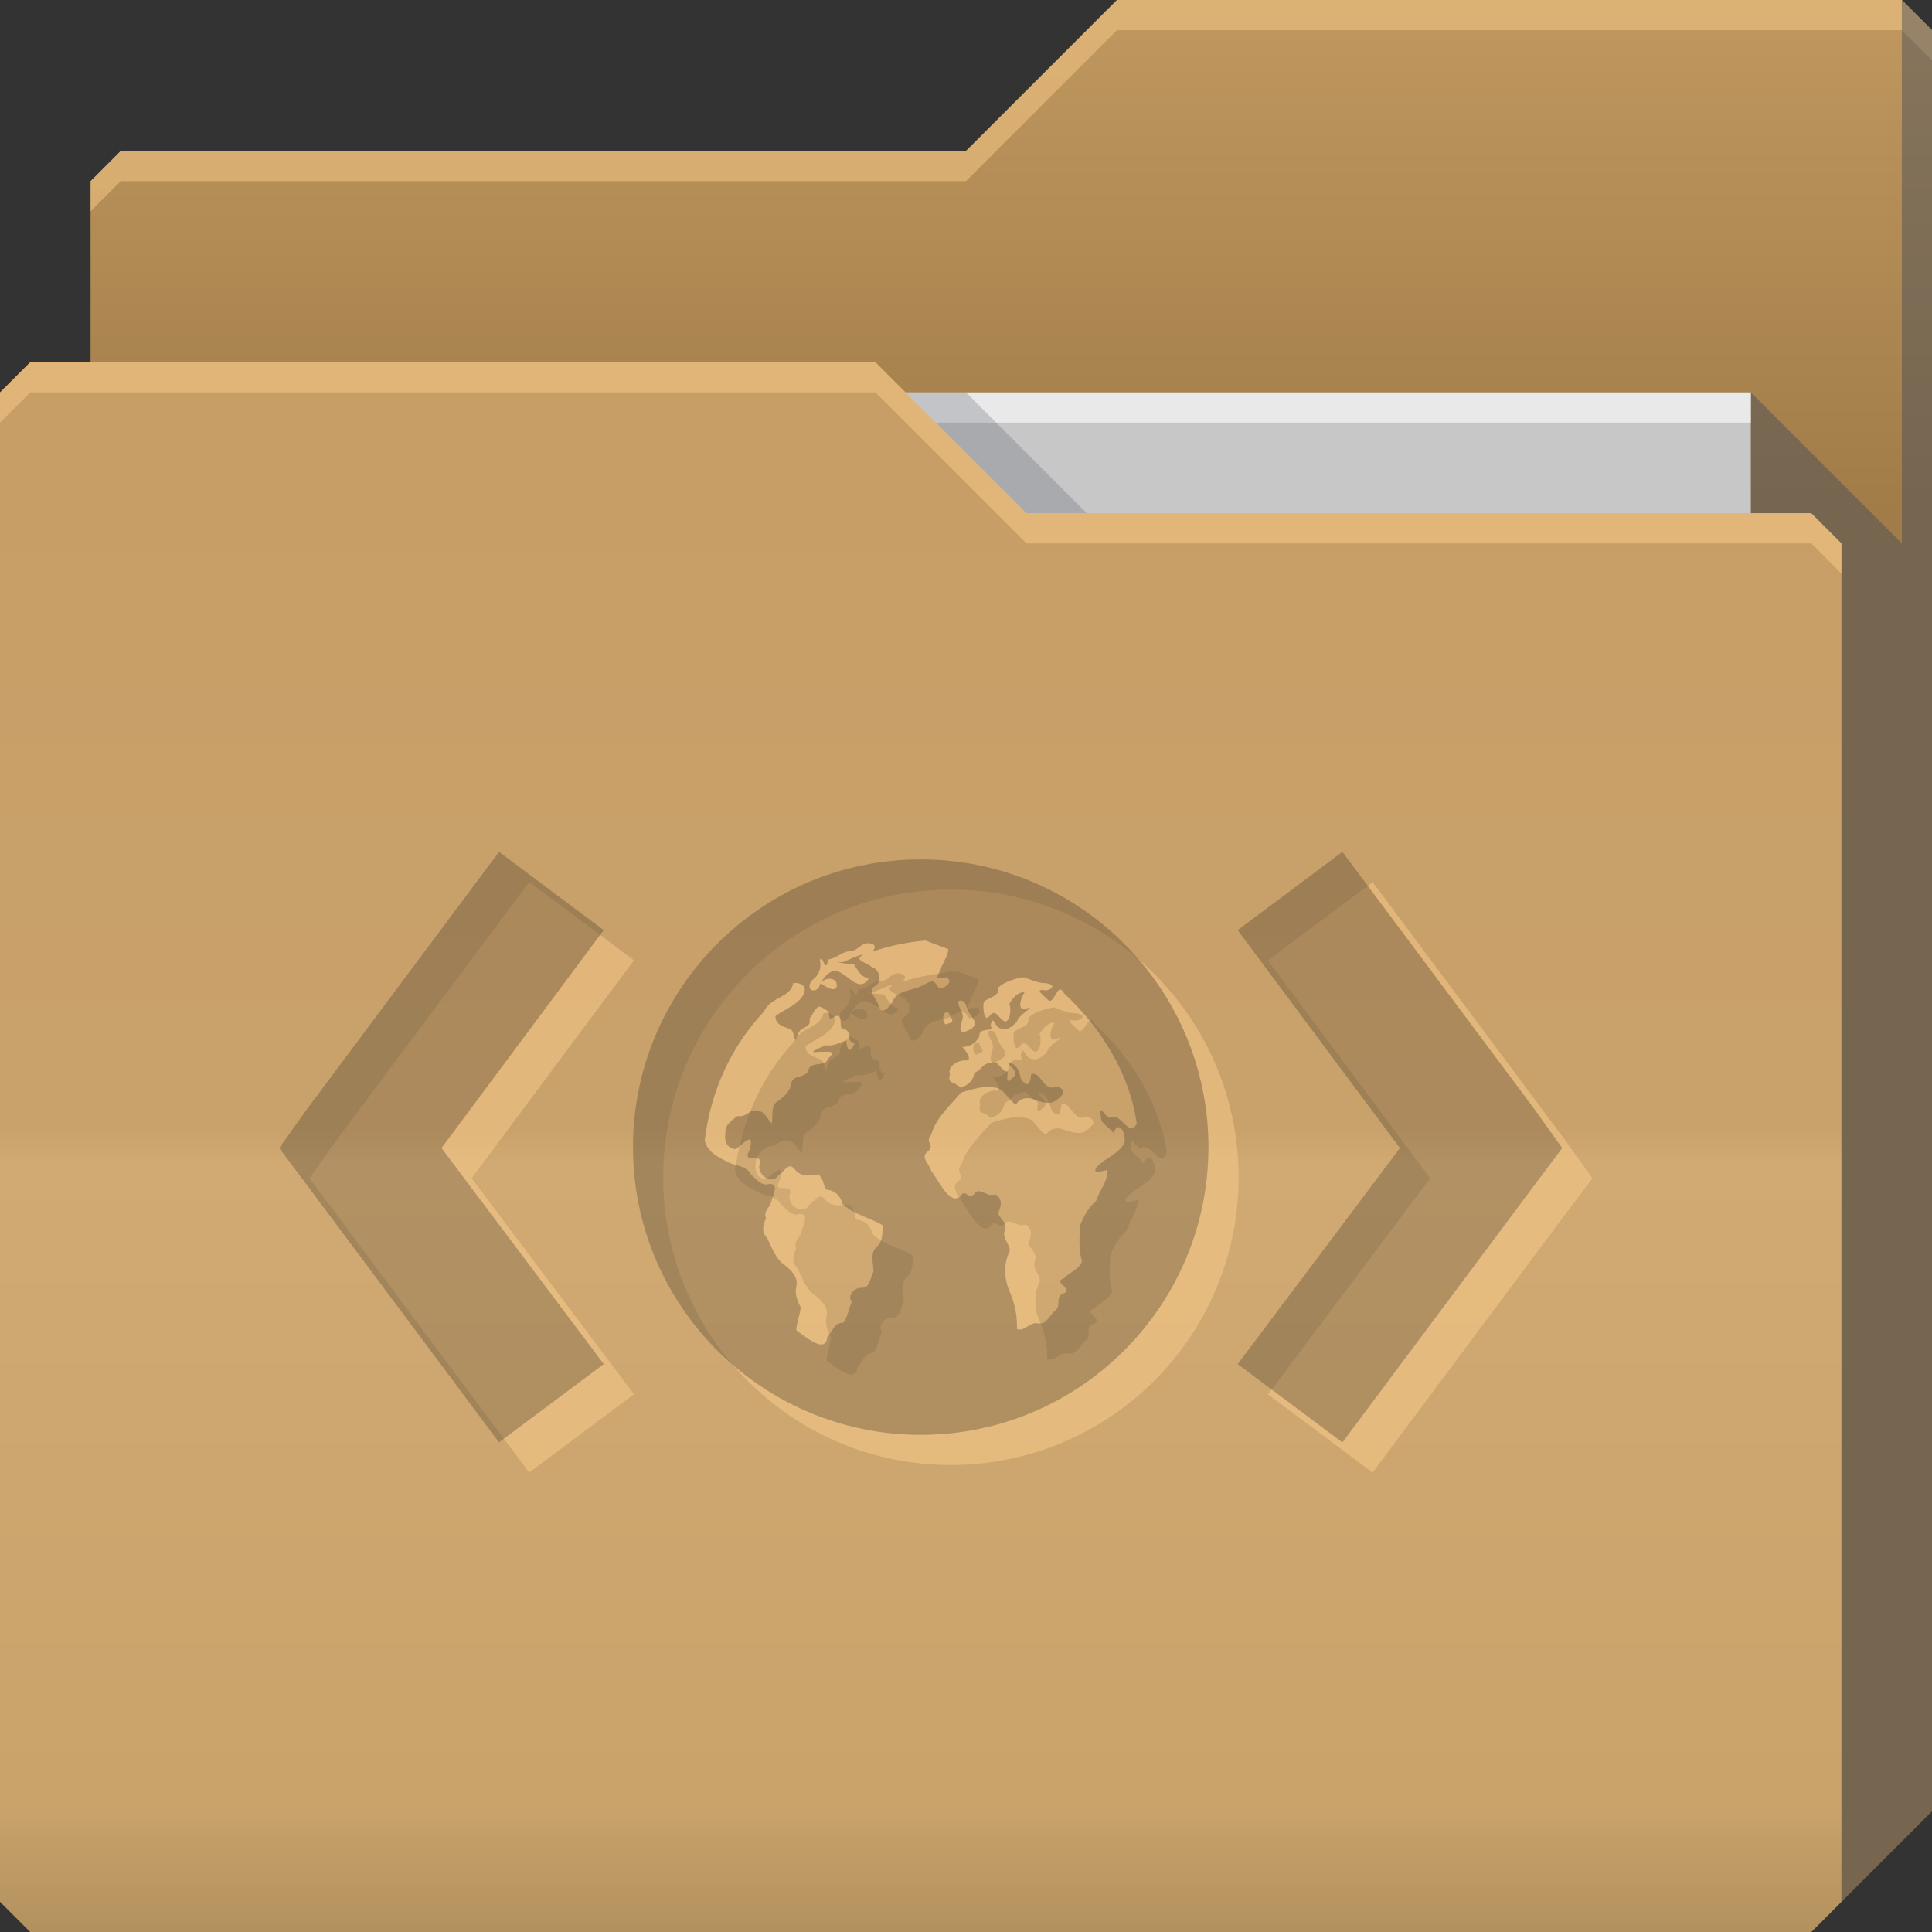 <?xml version="1.0" encoding="UTF-8" standalone="no"?>
<!-- Created with Inkscape (http://www.inkscape.org/) -->

<svg
   xmlns:dc="http://purl.org/dc/elements/1.1/"
   xmlns:cc="http://creativecommons.org/ns#"
   xmlns:rdf="http://www.w3.org/1999/02/22-rdf-syntax-ns#"
   xmlns:svg="http://www.w3.org/2000/svg"
   xmlns="http://www.w3.org/2000/svg"
   xmlns:xlink="http://www.w3.org/1999/xlink"
   xmlns:sodipodi="http://sodipodi.sourceforge.net/DTD/sodipodi-0.dtd"
   xmlns:inkscape="http://www.inkscape.org/namespaces/inkscape"
   id="svg13094"
   height="64"
   width="64"
   version="1.1"
   inkscape:version="0.48.3.1 r9886"
   sodipodi:docname="folder-html.svg"
   inkscape:export-filename="folder.png"
   inkscape:export-xdpi="90"
   inkscape:export-ydpi="90">
  <rect width="100%" height="100%" fill="#333333" stroke="none"/>
  <sodipodi:namedview
     pagecolor="#ffffff"
     bordercolor="#666666"
     borderopacity="1"
     objecttolerance="10"
     gridtolerance="10"
     guidetolerance="10"
     inkscape:pageopacity="0"
     inkscape:pageshadow="2"
     inkscape:window-width="1920"
     inkscape:window-height="1023"
     id="namedview46"
     showgrid="true"
     inkscape:snap-bbox="true"
     inkscape:bbox-paths="true"
     inkscape:bbox-nodes="true"
     inkscape:snap-bbox-edge-midpoints="true"
     inkscape:snap-bbox-midpoints="true"
     inkscape:snap-nodes="true"
     inkscape:object-paths="true"
     inkscape:snap-intersection-paths="true"
     inkscape:object-nodes="true"
     inkscape:snap-smooth-nodes="true"
     inkscape:snap-midpoints="true"
     inkscape:snap-object-midpoints="true"
     inkscape:snap-center="true"
     fit-margin-top="0"
     fit-margin-left="0"
     fit-margin-right="0"
     fit-margin-bottom="0"
     inkscape:zoom="10.429825"
     inkscape:cx="44.003012"
     inkscape:cy="24.199031"
     inkscape:window-x="-10"
     inkscape:window-y="35"
     inkscape:window-maximized="1"
     inkscape:current-layer="g3045"
     showguides="true"
     inkscape:guide-bbox="true"
     inkscape:snap-page="true"
     inkscape:snap-global="true">
    <inkscape:grid
       type="xygrid"
       id="grid3023"
       empspacing="5"
       visible="true"
       enabled="true"
       snapvisiblegridlinesonly="true"
       originx="-80px"
       originy="-75px" />
  </sodipodi:namedview>
  <defs
     id="defs11">
    <linearGradient
       id="linearGradient3841-4">
      <stop
         style="stop-color:#a17c48;stop-opacity:1;"
         offset="0"
         id="stop3843-9" />
      <stop
         style="stop-color:#be965e;stop-opacity:1;"
         offset="1"
         id="stop3845-3" />
    </linearGradient>
    <linearGradient
       inkscape:collect="always"
       xlink:href="#linearGradient3969"
       id="linearGradient3918-4"
       gradientUnits="userSpaceOnUse"
       x1="29.875"
       y1="64.082"
       x2="29.875"
       y2="12.082" />
    <linearGradient
       id="linearGradient3969">
      <stop
         style="stop-color:#b3915e;stop-opacity:1;"
         offset="0"
         id="stop3971" />
      <stop
         id="stop3977"
         offset="0.082"
         style="stop-color:#caa36b;stop-opacity:1;" />
      <stop
         style="stop-color:#d0a973;stop-opacity:1;"
         offset="0.49"
         id="stop3979" />
      <stop
         id="stop3981"
         offset="0.511"
         style="stop-color:#c9a16b;stop-opacity:1;" />
      <stop
         style="stop-color:#c79e65;stop-opacity:1;"
         offset="1"
         id="stop3973" />
    </linearGradient>
    <linearGradient
       y2="32.976"
       x2="77.278"
       y1="48.976"
       x1="77.278"
       gradientTransform="translate(-33.625,-31.894)"
       gradientUnits="userSpaceOnUse"
       id="linearGradient3100"
       xlink:href="#linearGradient3841-4"
       inkscape:collect="always" />
  </defs>
  <g
     id="g3043"
     inkscape:export-filename="folder.png"
     inkscape:export-xdpi="90"
     inkscape:export-ydpi="90"
     transform="translate(-0.625,0.082)" />
  <g
     id="g3045"
     inkscape:export-filename="folder.png"
     inkscape:export-xdpi="90"
     inkscape:export-ydpi="90"
     transform="translate(0.625,-0.082)">
    <path
       style="fill:url(#linearGradient3100);fill-opacity:1;fill-rule:nonzero;stroke:none"
       d="m 2.375,6.082 -10e-8,58 57,-10e-7 4,-4 0,-59 -1,-1 -26,0 -5,5 -28,1e-7 z"
       id="path3833"
       inkscape:connector-curvature="0"
       sodipodi:nodetypes="cccccccccc" />
    <path
       style="color:#000000;fill:#ffd08f;fill-opacity:0.466;fill-rule:nonzero;stroke:none;stroke-width:1;marker:none;visibility:visible;display:inline;overflow:visible;enable-background:accumulate"
       d="m 36.375,0.082 -5,5 -28,0 -1,1 0,1 1,-1 28,0 5,-5 26,0 1,1 0,-1 -1,-1 -26,0 z"
       id="path3800"
       inkscape:connector-curvature="0" />
    <path
       sodipodi:nodetypes="ccccc"
       d="m 6.375,13.082 51,0 0,31 -51,0 z"
       id="path3920"
       inkscape:connector-curvature="0"
       style="fill:#c7c7c7;fill-opacity:1;fill-rule:nonzero" />
    <path
       sodipodi:nodetypes="cccccccc"
       id="path3802"
       d="m 57.375,13.082 0,51 2,0 4,-4 0,-59 -1,-1 0,18 z"
       inkscape:connector-curvature="0"
       style="fill:#3e4959;fill-opacity:0.432" />
    <path
       inkscape:connector-curvature="0"
       id="path4253"
       d="m 6.375,13.082 51,0 0,1 -51,0 z"
       style="fill:#ffffff;fill-opacity:0.602;fill-rule:nonzero"
       sodipodi:nodetypes="ccccc" />
    <path
       style="color:#000000;fill:#3e4959;fill-opacity:0.23;fill-rule:nonzero;stroke-width:1;stroke-linecap:butt;stroke-linejoin:miter;stroke-miterlimit:4;stroke-opacity:1;stroke-dasharray:none;stroke-dashoffset:0;marker:none;visibility:visible;display:inline;overflow:visible;enable-background:accumulate"
       d="m 29.375,13.082 4,4 2,0 -4,-4 z"
       id="path3982"
       inkscape:connector-curvature="0"
       sodipodi:nodetypes="ccccc" />
    <path
       id="path3916"
       d="m -0.625,13.082 0,50 1,1 59,0 1,-1 0,-45 -1,-1 -26,1e-6 -5,-5 -28,-10e-7 z"
       inkscape:connector-curvature="0"
       style="fill:url(#linearGradient3918-4);fill-opacity:1;fill-rule:nonzero"
       sodipodi:nodetypes="ccccccccccc"
       inkscape:export-xdpi="90"
       inkscape:export-ydpi="90" />
    <path
       style="fill:#ffd08f;fill-opacity:0.466;fill-rule:nonzero"
       d="m 0.375,12.082 -1,1 0,1 1,-1 28,0 5,5 26,0 1,1 0,-1 -1,-1 -26,0 -5,-5 -28,0 z"
       id="path3046"
       inkscape:connector-curvature="0" />
    <path
       style="color:#000000;fill:#ffd08f;fill-opacity:0.466;fill-rule:nonzero;stroke:none;stroke-width:1;marker:none;visibility:visible;display:inline;overflow:visible;enable-background:accumulate"
       d="M 45.469 29.219 L 45.312 29.344 L 50.812 36.719 L 51.75 38.031 L 50.812 39.281 L 44.469 47.781 L 42.125 46.031 L 42 46.188 L 45.469 48.781 L 51.812 40.281 L 52.75 39.031 L 51.812 37.719 L 45.469 29.219 z M 19.875 30.969 L 14.625 38.031 L 20 45.188 L 16.688 47.656 L 17.531 48.781 L 21 46.188 L 15.625 39.031 L 21 31.812 L 19.875 30.969 z M 30.656 31.156 C 30.089 31.201 29.51 31.322 28.969 31.5 C 28.915 31.522 28.93 31.491 28.906 31.5 C 28.984 31.429 29.047 31.283 28.812 31.25 C 28.53 31.202 28.439 31.491 28.188 31.5 C 27.9 31.512 27.708 31.75 27.438 31.781 C 27.341 32.317 27.246 31.552 27.156 31.812 C 27.227 32.08 27.114 32.313 26.906 32.469 C 26.683 32.721 26.91 32.941 27.125 32.719 C 27.141 32.667 27.159 32.614 27.188 32.562 C 27.332 32.308 27.571 32.046 27.844 32.219 C 28.172 32.396 28.508 32.868 28.781 32.406 C 28.501 32.372 28.416 32.113 28.281 31.938 C 28.133 31.95 27.508 31.846 27.906 31.875 C 28.103 31.811 28.455 31.616 28.594 31.625 C 28.245 31.807 28.733 31.886 28.875 32.031 C 29.066 32.088 29.182 32.318 29.125 32.5 C 29.147 32.496 29.164 32.501 29.188 32.5 C 29.439 32.491 29.53 32.202 29.812 32.25 C 30.047 32.283 29.984 32.429 29.906 32.5 C 29.93 32.491 29.915 32.522 29.969 32.5 C 30.329 32.381 30.715 32.312 31.094 32.25 C 31.111 32.213 31.125 32.183 31.156 32.125 C 31.208 31.912 31.443 31.612 31.406 31.438 C 31.16 31.341 30.902 31.253 30.656 31.156 z M 27.188 32.562 C 27.32 32.698 27.763 32.932 27.719 32.594 C 27.665 32.364 27.334 32.373 27.188 32.562 z M 37.719 31.781 C 39.157 33.45 40.031 35.626 40.031 38 C 40.031 43.261 35.761 47.531 30.5 47.531 C 28.126 47.531 25.95 46.657 24.281 45.219 C 26.03 47.249 28.613 48.531 31.5 48.531 C 36.761 48.531 41.031 44.261 41.031 39 C 41.031 36.113 39.749 33.53 37.719 31.781 z M 33.875 32.375 C 33.581 32.436 33.295 32.516 33.062 32.719 C 33.134 33.01 32.761 33.028 32.594 33.188 C 32.549 33.282 32.579 33.91 32.781 33.656 C 32.997 33.369 33.084 33.8 33.312 33.844 C 33.478 33.79 33.5 33.421 33.438 33.25 C 33.544 33.075 33.713 32.855 33.938 32.875 C 33.799 33.087 33.651 33.597 34.094 33.375 C 34.222 33.375 33.716 33.651 33.688 33.844 C 33.508 34.038 33.321 34.179 33.062 34.031 C 32.939 33.926 32.89 33.626 32.812 33.969 C 32.973 34.241 32.424 33.976 32.438 34.344 C 32.319 34.572 32.123 34.671 31.875 34.688 C 31.964 34.759 32.287 35.185 31.938 35.125 C 31.713 35.15 31.378 35.312 31.469 35.594 C 31.367 35.944 31.653 35.812 31.812 36.031 C 32.073 35.958 32.239 35.804 32.281 35.531 C 32.525 35.46 32.545 35.21 32.812 35.219 C 32.854 35.196 32.874 35.188 32.906 35.188 C 32.776 35.181 32.815 34.995 32.875 34.781 C 32.965 34.521 32.704 34.401 32.75 34.156 C 33.013 34.079 32.993 34.366 33.094 34.531 C 33.243 34.78 33.464 34.935 33.094 35.125 C 33.031 35.154 33.008 35.181 32.969 35.188 C 33.099 35.236 33.176 35.459 33.344 35.5 C 33.383 35.458 33.408 35.401 33.438 35.344 C 33.437 35.322 33.435 35.299 33.438 35.281 C 33.394 35.235 33.381 35.203 33.438 35.188 C 33.453 35.192 33.455 35.213 33.469 35.219 C 33.563 35.019 33.953 35.207 33.812 34.969 C 33.89 34.626 33.939 34.926 34.062 35.031 C 34.321 35.179 34.508 35.038 34.688 34.844 C 34.716 34.651 35.222 34.375 35.094 34.375 C 34.651 34.597 34.799 34.087 34.938 33.875 C 34.713 33.855 34.544 34.075 34.438 34.25 C 34.5 34.421 34.478 34.79 34.312 34.844 C 34.084 34.8 33.997 34.369 33.781 34.656 C 33.579 34.91 33.549 34.282 33.594 34.188 C 33.761 34.028 34.134 34.01 34.062 33.719 C 34.295 33.516 34.581 33.436 34.875 33.375 L 34.938 33.375 C 35.124 33.448 35.33 33.539 35.531 33.562 C 35.813 33.554 36.04 33.7 35.656 33.812 C 35.207 33.728 35.578 33.976 35.75 34.156 C 35.896 34.174 35.991 33.885 36.094 33.812 C 35.829 33.485 35.555 33.188 35.25 32.906 C 35.038 32.5 34.965 33.182 34.75 33.156 C 34.578 32.976 34.207 32.728 34.656 32.812 C 35.04 32.7 34.813 32.554 34.531 32.562 C 34.33 32.539 34.124 32.448 33.938 32.375 L 33.875 32.375 z M 26.281 32.562 C 26.18 33.065 25.537 33.004 25.312 33.5 C 24.207 34.671 23.531 36.186 23.344 37.781 C 23.443 38.155 23.747 38.303 24.062 38.469 C 24.16 38.525 24.262 38.563 24.375 38.594 C 24.405 38.384 24.453 38.175 24.5 37.969 C 24.457 38.005 24.411 38.038 24.375 38.062 C 24.108 38.062 23.984 37.806 24.031 37.562 C 23.997 37.27 24.221 37.115 24.438 36.969 C 24.633 36.999 24.731 36.909 24.844 36.844 C 25.184 35.98 25.668 35.182 26.312 34.5 C 26.323 34.476 26.331 34.459 26.344 34.438 C 26.295 34.487 26.327 34.183 26.188 34.094 C 25.959 34.002 25.688 33.958 25.688 33.656 C 25.994 33.431 26.427 33.291 26.625 32.938 C 26.74 32.663 26.543 32.542 26.281 32.562 z M 29.594 32.625 C 29.455 32.616 29.103 32.811 28.906 32.875 C 28.909 32.885 28.902 32.896 28.906 32.906 C 29.03 32.926 29.213 32.943 29.281 32.938 C 29.357 33.036 29.412 33.153 29.5 33.25 C 29.516 33.226 29.551 33.212 29.562 33.188 C 29.603 33.074 29.669 33.026 29.75 32.969 C 29.563 32.867 29.311 32.772 29.594 32.625 z M 27.156 33.344 C 27.012 33.354 26.916 33.627 26.812 33.75 C 26.902 34.065 26.508 33.992 26.438 34.25 C 26.419 34.304 26.418 34.314 26.406 34.344 C 26.681 34.016 27.192 34.002 27.281 33.562 C 27.336 33.558 27.391 33.554 27.438 33.562 C 27.424 33.506 27.412 33.456 27.312 33.438 C 27.249 33.369 27.204 33.34 27.156 33.344 z M 31.844 33.5 C 31.884 33.583 31.915 33.666 31.875 33.781 C 31.795 34.067 31.738 34.291 32.094 34.125 C 32.35 33.994 32.309 33.859 32.219 33.719 C 32.166 33.737 32.128 33.738 32.094 33.719 C 31.998 33.572 31.925 33.497 31.844 33.5 z M 27.688 33.656 C 27.654 33.678 27.649 33.674 27.625 33.688 C 27.657 33.748 27.668 33.834 27.625 33.938 C 27.427 34.291 26.994 34.431 26.688 34.656 C 26.688 34.958 26.959 35.002 27.188 35.094 C 27.234 35.124 27.261 35.162 27.281 35.219 C 27.351 35.195 27.408 35.148 27.438 35.062 C 27.762 34.758 27.357 34.853 27.125 34.844 C 26.666 34.891 27.172 34.719 27.344 34.625 C 27.588 34.657 27.778 34.556 28 34.469 C 28.009 34.465 28.022 34.472 28.031 34.469 C 28.063 34.427 28.087 34.391 28.125 34.375 C 28.124 34.364 28.126 34.355 28.125 34.344 C 28.118 34.246 28.125 34.135 27.969 34.094 C 27.821 34.104 27.855 33.914 27.844 33.781 C 27.822 33.759 27.815 33.724 27.812 33.688 C 27.807 33.678 27.82 33.664 27.812 33.656 C 27.789 33.634 27.744 33.645 27.688 33.656 z M 31.5 33.688 C 31.424 33.723 31.333 33.728 31.25 33.75 C 31.26 33.869 31.317 33.985 31.406 33.906 C 31.597 33.859 31.556 33.784 31.5 33.688 z M 32.344 34.531 C 32.37 34.523 32.4 34.551 32.438 34.562 C 32.48 34.743 32.677 34.84 32.406 34.906 C 32.245 35.049 32.161 34.589 32.344 34.531 z M 32.844 36 C 32.515 35.972 32.167 36.1 31.844 36.188 C 31.474 36.619 31.003 37.03 30.844 37.594 C 30.611 37.831 31.011 37.953 30.719 38.156 C 30.48 38.347 30.793 38.562 30.844 38.781 C 31.06 39.047 31.442 39.899 31.781 39.656 C 31.683 39.483 31.528 39.309 31.719 39.156 C 32.011 38.953 31.611 38.831 31.844 38.594 C 32.003 38.03 32.474 37.619 32.844 37.188 C 33.275 37.071 33.724 36.903 34.156 37.094 C 34.331 37.242 34.483 37.513 34.656 37.594 C 34.768 37.36 35.072 37.335 35.281 37.438 C 35.5 37.502 35.814 37.613 36 37.438 C 36.235 37.293 36.344 37.071 36 37 C 35.539 37.186 35.482 36.447 35.156 36.594 C 35.14 36.909 35.022 37.076 34.812 36.719 C 34.8 36.647 34.773 36.596 34.75 36.531 C 34.709 36.532 34.668 36.537 34.625 36.531 C 34.637 36.584 34.633 36.636 34.562 36.688 C 34.269 36.989 34.401 36.652 34.375 36.5 C 34.336 36.495 34.312 36.457 34.281 36.438 C 34.26 36.427 34.242 36.414 34.219 36.406 C 34.016 36.339 33.757 36.384 33.656 36.594 C 33.587 36.562 33.534 36.479 33.469 36.406 C 33.42 36.454 33.363 36.508 33.281 36.531 C 33.239 36.804 33.073 36.958 32.812 37.031 C 32.653 36.812 32.367 36.944 32.469 36.594 C 32.378 36.312 32.713 36.15 32.938 36.125 C 33.025 36.14 33.076 36.126 33.094 36.094 C 33.098 36.086 33.093 36.072 33.094 36.062 C 33.008 36.032 32.93 36.007 32.844 36 z M 25.062 38.375 C 25.043 38.433 25.023 38.489 25.031 38.562 C 24.984 38.806 25.108 39.062 25.375 39.062 C 25.385 39.056 25.395 39.039 25.406 39.031 C 25.251 38.958 25.123 38.785 25.156 38.594 C 25.216 38.428 25.145 38.389 25.062 38.375 z M 26.188 38.625 C 26.073 38.61 25.986 38.77 25.875 38.875 C 25.877 38.925 25.87 38.956 25.844 39.062 C 25.52 39.646 26.336 39.098 26.156 39.594 C 26.095 39.951 26.599 40.255 26.781 39.938 C 26.976 39.808 27.131 39.462 27.344 39.75 C 27.508 39.946 27.741 39.94 27.969 39.906 C 27.951 39.89 27.923 39.892 27.906 39.875 C 27.839 39.591 27.647 39.427 27.375 39.406 C 27.26 39.246 27.263 38.925 27.062 38.906 C 26.804 38.956 26.532 38.974 26.344 38.75 C 26.291 38.678 26.235 38.631 26.188 38.625 z M 25.594 39.656 C 25.582 39.687 25.571 39.725 25.562 39.75 C 25.541 39.975 25.268 40.127 25.375 40.344 C 25.285 40.59 25.206 40.787 25.406 41 C 25.575 41.312 25.686 41.71 26 41.906 C 26.22 42.091 26.461 42.312 26.375 42.625 C 26.329 42.878 26.409 43.09 26.531 43.312 C 26.487 43.562 26.393 43.818 26.375 44.062 C 26.702 44.294 27.357 44.863 27.406 44.281 C 27.434 44.256 27.447 44.217 27.469 44.188 C 27.384 44.008 27.338 43.831 27.375 43.625 C 27.461 43.312 27.22 43.091 27 42.906 C 26.686 42.71 26.575 42.312 26.406 42 C 26.206 41.787 26.285 41.59 26.375 41.344 C 26.268 41.127 26.541 40.975 26.562 40.75 C 26.622 40.571 26.816 40.184 26.469 40.219 C 26.229 40.302 26.043 40.044 25.875 39.906 C 25.815 39.777 25.707 39.705 25.594 39.656 z M 28.281 40.125 C 28.314 40.218 28.324 40.336 28.375 40.406 C 28.647 40.427 28.839 40.591 28.906 40.875 C 28.992 40.966 29.079 41.03 29.188 41.094 C 29.242 40.94 29.229 40.758 29.25 40.594 C 28.951 40.409 28.589 40.287 28.281 40.125 z M 33.469 40.469 C 33.42 40.461 33.358 40.463 33.312 40.5 C 33.3 40.519 33.293 40.517 33.281 40.531 C 33.316 40.603 33.323 40.679 33.281 40.781 C 33.18 41.035 33.502 41.247 33.438 41.469 C 33.224 41.896 33.27 42.42 33.469 42.844 C 33.627 43.227 33.7 43.615 33.688 44.031 C 33.963 44.114 34.131 43.763 34.406 43.844 C 34.428 43.847 34.449 43.845 34.469 43.844 C 34.27 43.42 34.224 42.896 34.438 42.469 C 34.502 42.247 34.18 42.035 34.281 41.781 C 34.393 41.509 34.121 41.388 34.062 41.188 C 34.169 40.946 34.226 40.722 33.969 40.562 C 33.768 40.65 33.616 40.493 33.469 40.469 z "
       transform="translate(-0.625,0.082)"
       id="path3033" />
    <path
       id="path3086"
       d="m 15.906,28.301 -6.344,8.5 -0.938,1.312 0.938,1.25 6.344,8.5 3.469,-2.594 -5.375,-7.156 5.375,-7.219 -3.469,-2.594 z m 27.938,0 -3.469,2.594 5.375,7.219 -5.375,7.156 3.469,2.594 6.344,-8.5 0.938,-1.25 -0.938,-1.312 -6.344,-8.5 z m -13.969,0.25 c -5.261,0 -9.531,4.271 -9.531,9.531 0,5.261 4.271,9.531 9.531,9.531 5.261,0 9.531,-4.271 9.531,-9.531 0,-5.261 -4.271,-9.531 -9.531,-9.531 z m 0.156,2.688 c 0.246,0.097 0.504,0.185 0.75,0.281 0.036,0.175 -0.198,0.474 -0.25,0.688 -0.215,0.397 -0.069,0.263 0.188,0.25 0.299,0.138 -0.114,0.422 -0.25,0.344 -0.178,-0.274 -0.188,-0.255 -0.562,-0.062 -0.342,0.176 -0.821,0.117 -0.969,0.531 -0.102,0.227 -0.421,0.464 -0.469,0.094 -0.061,-0.213 -0.392,-0.471 -0.094,-0.625 0.231,-0.168 0.13,-0.549 -0.125,-0.625 -0.142,-0.145 -0.63,-0.224 -0.281,-0.406 -0.139,-0.009 -0.491,0.186 -0.688,0.25 -0.399,-0.029 0.226,0.075 0.375,0.062 0.134,0.176 0.22,0.434 0.5,0.469 -0.273,0.462 -0.609,-0.01 -0.938,-0.188 -0.273,-0.172 -0.511,0.089 -0.656,0.344 0.147,-0.19 0.478,-0.198 0.531,0.031 0.044,0.338 -0.399,0.104 -0.531,-0.031 -0.029,0.051 -0.046,0.104 -0.062,0.156 -0.215,0.223 -0.442,0.002 -0.219,-0.25 0.208,-0.156 0.321,-0.388 0.25,-0.656 0.089,-0.261 0.185,0.505 0.281,-0.031 0.27,-0.031 0.463,-0.269 0.75,-0.281 0.252,-0.009 0.343,-0.298 0.625,-0.25 0.234,0.033 0.172,0.179 0.094,0.25 0.023,-0.009 0.009,0.022 0.062,0 0.542,-0.178 1.12,-0.299 1.688,-0.344 z m 3.219,1.219 0.062,0 c 0.187,0.073 0.393,0.164 0.594,0.188 0.282,-0.009 0.509,0.138 0.125,0.25 -0.449,-0.084 -0.079,0.164 0.094,0.344 0.215,0.026 0.288,-0.657 0.5,-0.25 1.221,1.129 2.177,2.652 2.406,4.312 -0.263,0.528 -0.492,-0.412 -0.906,-0.188 -0.191,-0.094 -0.346,-0.5 -0.281,-0.031 -0.016,0.228 0.315,0.356 0.406,0.531 0.206,-0.455 0.429,0.011 0.375,0.312 -0.11,0.266 -0.42,0.437 -0.656,0.594 -0.34,0.244 -0.518,0.5 0.094,0.312 0.022,0.369 -0.271,0.687 -0.375,1.031 -0.259,0.221 -0.41,0.5 -0.531,0.812 -0.02,0.395 -0.063,0.801 0.062,1.188 -0.07,0.251 -0.421,0.37 -0.594,0.562 -0.411,0.141 0.324,0.342 0,0.5 -0.334,0.123 -0.071,0.389 -0.281,0.562 -0.189,0.143 -0.294,0.473 -0.562,0.438 -0.275,-0.081 -0.443,0.27 -0.719,0.188 0.012,-0.416 -0.06,-0.804 -0.219,-1.188 -0.199,-0.424 -0.245,-0.948 -0.031,-1.375 0.064,-0.222 -0.258,-0.434 -0.156,-0.688 0.112,-0.272 -0.161,-0.393 -0.219,-0.594 0.107,-0.241 0.164,-0.466 -0.094,-0.625 -0.267,0.116 -0.472,-0.211 -0.656,-0.062 -0.23,0.341 -0.304,-0.173 -0.5,0.125 -0.349,0.344 -0.744,-0.568 -0.969,-0.844 -0.051,-0.219 -0.364,-0.435 -0.125,-0.625 0.293,-0.203 -0.108,-0.325 0.125,-0.562 0.159,-0.563 0.63,-0.974 1,-1.406 0.431,-0.116 0.88,-0.285 1.312,-0.094 0.175,0.149 0.327,0.419 0.5,0.5 0.112,-0.233 0.415,-0.259 0.625,-0.156 0.218,0.064 0.533,0.175 0.719,0 0.235,-0.145 0.344,-0.366 0,-0.438 -0.461,0.186 -0.518,-0.553 -0.844,-0.406 -0.016,0.315 -0.135,0.483 -0.344,0.125 -0.042,-0.239 -0.118,-0.449 -0.375,-0.531 -0.18,0.05 0.409,0.294 0.125,0.5 -0.294,0.301 -0.162,-0.035 -0.188,-0.188 -0.25,-0.031 -0.296,-0.431 -0.562,-0.281 -0.267,-0.009 -0.287,0.241 -0.531,0.312 -0.042,0.272 -0.208,0.426 -0.469,0.5 -0.16,-0.22 -0.445,-0.087 -0.344,-0.438 -0.091,-0.282 0.245,-0.444 0.469,-0.469 0.35,0.06 0.027,-0.366 -0.062,-0.438 0.248,-0.016 0.444,-0.115 0.562,-0.344 -0.014,-0.368 0.536,-0.103 0.375,-0.375 0.078,-0.343 0.126,-0.043 0.25,0.062 0.259,0.147 0.446,0.007 0.625,-0.188 0.029,-0.193 0.534,-0.469 0.406,-0.469 -0.443,0.222 -0.295,-0.288 -0.156,-0.5 -0.224,-0.02 -0.394,0.2 -0.5,0.375 0.062,0.171 0.04,0.54 -0.125,0.594 -0.228,-0.043 -0.315,-0.474 -0.531,-0.188 -0.202,0.254 -0.233,-0.374 -0.188,-0.469 0.168,-0.16 0.541,-0.177 0.469,-0.469 0.232,-0.203 0.519,-0.282 0.812,-0.344 z m -7.594,0.188 c 0.262,-0.021 0.459,0.1 0.344,0.375 -0.198,0.354 -0.631,0.494 -0.938,0.719 0,0.301 0.271,0.346 0.5,0.438 0.186,0.119 0.095,0.622 0.25,0.156 0.07,-0.258 0.464,-0.185 0.375,-0.5 0.139,-0.164 0.245,-0.588 0.5,-0.312 0.323,0.06 -0.022,0.482 0.375,0.219 0.303,-0.06 0.033,0.454 0.281,0.438 0.312,0.082 0.027,0.394 0.344,0.469 -0.163,0.372 -0.249,0.225 -0.281,-0.094 -0.234,0.09 -0.433,0.19 -0.688,0.156 -0.172,0.094 -0.677,0.266 -0.219,0.219 0.232,0.009 0.637,-0.086 0.312,0.219 -0.103,0.301 -0.556,0.07 -0.656,0.375 -0.072,0.292 -0.513,0.149 -0.562,0.438 -0.05,0.275 -0.228,0.435 -0.438,0.594 -0.274,0.138 -0.154,0.502 -0.219,0.75 -0.155,-0.174 -0.258,-0.451 -0.531,-0.438 -0.217,-0.033 -0.303,0.233 -0.594,0.188 -0.217,0.146 -0.44,0.301 -0.406,0.594 -0.048,0.243 0.077,0.5 0.344,0.5 0.219,-0.147 0.623,-0.637 0.469,0 -0.324,0.584 0.492,0.035 0.312,0.531 -0.061,0.357 0.442,0.662 0.625,0.344 0.195,-0.129 0.35,-0.476 0.562,-0.188 0.188,0.224 0.46,0.206 0.719,0.156 0.201,0.019 0.198,0.339 0.312,0.5 0.272,0.021 0.464,0.185 0.531,0.469 0.344,0.363 0.909,0.45 1.344,0.719 -0.03,0.239 0.007,0.512 -0.188,0.688 -0.258,0.215 -0.125,0.557 -0.125,0.844 -0.121,0.196 -0.103,0.554 -0.406,0.531 -0.237,-0.009 -0.471,0.269 -0.312,0.469 -0.108,0.217 -0.136,0.51 -0.281,0.688 -0.313,8.3e-4 -0.345,0.301 -0.531,0.469 -0.049,0.581 -0.705,0.013 -1.031,-0.219 0.018,-0.245 0.112,-0.501 0.156,-0.75 -0.122,-0.222 -0.202,-0.434 -0.156,-0.688 0.086,-0.313 -0.155,-0.534 -0.375,-0.719 -0.314,-0.196 -0.425,-0.594 -0.594,-0.906 -0.2,-0.213 -0.121,-0.41 -0.031,-0.656 -0.107,-0.217 0.166,-0.368 0.188,-0.594 0.06,-0.179 0.254,-0.566 -0.094,-0.531 -0.24,0.083 -0.426,-0.175 -0.594,-0.312 -0.15,-0.326 -0.544,-0.282 -0.812,-0.438 -0.315,-0.166 -0.62,-0.313 -0.719,-0.688 0.187,-1.595 0.863,-3.11 1.969,-4.281 0.225,-0.496 0.867,-0.435 0.969,-0.938 z m 5.469,0.594 c 0.263,-0.077 0.243,0.209 0.344,0.375 0.149,0.249 0.37,0.404 0,0.594 -0.356,0.166 -0.298,-0.058 -0.219,-0.344 0.09,-0.26 -0.171,-0.381 -0.125,-0.625 z m -0.406,0.375 c 0.026,-0.009 0.057,0.02 0.094,0.031 0.042,0.181 0.239,0.277 -0.031,0.344 -0.162,0.142 -0.245,-0.317 -0.062,-0.375 z"
       style="color:#000000;fill:#181818;fill-opacity:0.164;fill-rule:nonzero;stroke:none;stroke-width:1;marker:none;visibility:visible;display:inline;overflow:visible;enable-background:accumulate"
       inkscape:connector-curvature="0" />
    <path
       style="color:#000000;fill:#181818;fill-opacity:0.092;fill-rule:nonzero;stroke:none;stroke-width:1;marker:none;visibility:visible;display:inline;overflow:visible;enable-background:accumulate"
       d="m 15.906,28.301 -6.344,8.5 -0.938,1.312 0.938,1.25 6.344,8.5 0.156,-0.125 -5.5,-7.375 -0.938,-1.25 0.938,-1.312 6.344,-8.5 2.344,1.75 0.125,-0.156 -3.469,-2.594 z m 27.938,0 -3.469,2.594 5.375,7.219 -5.375,7.156 1.125,0.844 5.25,-7 -5.375,-7.219 3.312,-2.469 -0.844,-1.125 z m -13.969,0.25 c -5.261,0 -9.531,4.271 -9.531,9.531 0,2.887 1.283,5.47 3.312,7.219 -1.438,-1.669 -2.312,-3.845 -2.312,-6.219 0,-5.261 4.271,-9.531 9.531,-9.531 2.374,0 4.55,0.875 6.219,2.312 -1.748,-2.03 -4.332,-3.312 -7.219,-3.312 z m 1.156,3.688 c -0.19,0.015 -0.372,0.063 -0.562,0.094 -0.098,0.218 0.031,0.136 0.25,0.125 0.299,0.138 -0.114,0.422 -0.25,0.344 -0.178,-0.274 -0.188,-0.255 -0.562,-0.062 -0.248,0.128 -0.568,0.162 -0.781,0.312 0.044,0.024 0.098,0.035 0.125,0.062 0.255,0.076 0.356,0.457 0.125,0.625 -0.298,0.154 0.032,0.412 0.094,0.625 0.048,0.371 0.367,0.134 0.469,-0.094 0.111,-0.311 0.402,-0.36 0.688,-0.438 -0.009,-0.097 0.012,-0.193 0.094,-0.219 0.026,-0.009 0.057,0.02 0.094,0.031 0.012,0.053 0.039,0.085 0.062,0.125 0.012,-0.005 0.02,-0.025 0.031,-0.031 0.173,-0.089 0.243,-0.153 0.312,-0.156 -0.051,-0.105 -0.119,-0.207 -0.094,-0.344 0.263,-0.077 0.243,0.209 0.344,0.375 0.046,0.077 0.085,0.125 0.125,0.188 0.16,-0.053 0.349,-0.241 0.125,-0.344 -0.256,0.013 -0.402,0.147 -0.188,-0.25 0.052,-0.213 0.286,-0.513 0.25,-0.688 -0.246,-0.097 -0.504,-0.185 -0.75,-0.281 z M 28.5,32.582 c -0.251,0.042 -0.439,0.253 -0.688,0.281 -0.097,0.536 -0.192,-0.23 -0.281,0.031 0.071,0.268 -0.042,0.501 -0.25,0.656 -0.056,0.063 -0.087,0.135 -0.094,0.188 0.008,0.007 -0.005,0.021 0,0.031 0.002,0.037 0.01,0.071 0.031,0.094 0.056,0.059 0.174,0.049 0.281,-0.062 0.016,-0.052 0.034,-0.105 0.062,-0.156 0.145,-0.254 0.383,-0.516 0.656,-0.344 0.11,0.06 0.235,0.139 0.344,0.219 -0.031,-0.03 -0.083,-0.076 -0.094,-0.156 -0.034,-0.117 -0.14,-0.256 -0.188,-0.375 -0.145,-0.023 -0.215,-0.047 0,-0.031 -0.025,-0.086 -0.027,-0.156 0.094,-0.219 0.058,-0.042 0.106,-0.096 0.125,-0.156 z m -0.938,1.062 c 0.132,0.135 0.575,0.37 0.531,0.031 -0.054,-0.229 -0.385,-0.221 -0.531,-0.031 z m 1.312,-0.312 c -0.083,0.128 -0.183,0.248 -0.281,0.219 0.204,0.143 0.391,0.228 0.562,-0.062 -0.123,-0.015 -0.213,-0.081 -0.281,-0.156 z m -2.062,0.312 c 0.027,0.112 0.015,0.22 0.188,0.125 -0.035,-0.067 -0.094,-0.109 -0.188,-0.125 z m 8.688,0.219 c -0.011,0.002 -0.021,0.024 -0.031,0.031 0.795,0.982 1.39,2.161 1.562,3.406 -0.263,0.528 -0.492,-0.412 -0.906,-0.188 -0.191,-0.094 -0.346,-0.5 -0.281,-0.031 -0.016,0.228 0.315,0.356 0.406,0.531 0.206,-0.455 0.429,0.011 0.375,0.312 -0.11,0.266 -0.42,0.437 -0.656,0.594 -0.34,0.244 -0.518,0.5 0.094,0.312 0.022,0.369 -0.271,0.687 -0.375,1.031 -0.259,0.221 -0.41,0.5 -0.531,0.812 -0.02,0.395 -0.063,0.801 0.062,1.188 -0.07,0.251 -0.421,0.37 -0.594,0.562 -0.411,0.141 0.324,0.342 0,0.5 -0.334,0.123 -0.071,0.389 -0.281,0.562 -0.174,0.132 -0.276,0.419 -0.5,0.438 0.158,0.383 0.231,0.771 0.219,1.188 0.276,0.082 0.444,-0.268 0.719,-0.188 0.269,0.035 0.374,-0.294 0.562,-0.438 0.211,-0.174 -0.053,-0.44 0.281,-0.562 0.324,-0.158 -0.411,-0.359 0,-0.5 0.173,-0.192 0.524,-0.312 0.594,-0.562 -0.126,-0.386 -0.082,-0.793 -0.062,-1.188 0.121,-0.313 0.273,-0.591 0.531,-0.812 0.104,-0.344 0.398,-0.663 0.375,-1.031 -0.612,0.187 -0.434,-0.068 -0.094,-0.312 0.236,-0.157 0.546,-0.328 0.656,-0.594 0.054,-0.301 -0.169,-0.767 -0.375,-0.312 -0.091,-0.175 -0.422,-0.304 -0.406,-0.531 -0.065,-0.469 0.09,-0.062 0.281,0.031 0.414,-0.225 0.644,0.715 0.906,0.188 -0.229,-1.66 -1.185,-3.184 -2.406,-4.312 -0.053,-0.102 -0.085,-0.131 -0.125,-0.125 z m -8,0.562 c 8.59e-4,0.011 -0.001,0.02 0,0.031 0.008,0.085 0.048,0.155 0.188,0.188 -0.163,0.372 -0.249,0.225 -0.281,-0.094 -0.009,0.004 -0.022,-0.004 -0.031,0 -0.064,0.091 -0.126,0.209 -0.188,0.281 0.089,0.315 -0.305,0.242 -0.375,0.5 -0.116,0.349 -0.096,0.139 -0.156,-0.031 -0.175,0.061 -0.428,9.9e-4 -0.5,0.219 -0.072,0.292 -0.513,0.149 -0.562,0.438 -0.05,0.275 -0.228,0.435 -0.438,0.594 -0.274,0.138 -0.154,0.502 -0.219,0.75 -0.155,-0.174 -0.258,-0.451 -0.531,-0.438 -0.071,-0.011 -0.133,0.031 -0.188,0.062 -0.144,0.365 -0.257,0.741 -0.344,1.125 0.217,-0.184 0.472,-0.437 0.344,0.094 -0.216,0.389 0.054,0.285 0.219,0.312 0.059,-0.174 0.212,-0.296 0.375,-0.406 0.29,0.045 0.376,-0.22 0.594,-0.188 0.273,-0.014 0.376,0.264 0.531,0.438 0.065,-0.248 -0.056,-0.612 0.219,-0.75 0.209,-0.159 0.387,-0.319 0.438,-0.594 0.049,-0.288 0.491,-0.146 0.562,-0.438 0.1,-0.305 0.553,-0.074 0.656,-0.375 0.324,-0.305 -0.08,-0.209 -0.312,-0.219 -0.459,0.048 0.047,-0.124 0.219,-0.219 0.255,0.034 0.453,-0.066 0.688,-0.156 0.032,0.319 0.118,0.466 0.281,0.094 -0.317,-0.074 -0.031,-0.386 -0.344,-0.469 -0.248,0.016 0.022,-0.497 -0.281,-0.438 -0.397,0.263 -0.052,-0.159 -0.375,-0.219 -0.074,-0.08 -0.134,-0.108 -0.188,-0.094 z m 5.344,0.875 c -0.007,0.015 -0.028,0.043 -0.031,0.062 0.096,0.102 0.32,0.265 0.125,0.406 -0.294,0.301 -0.162,-0.035 -0.188,-0.188 -0.009,-0.001 -0.023,0.002 -0.031,0 -0.117,0.125 -0.283,0.175 -0.469,0.188 0.062,0.049 0.233,0.264 0.219,0.375 -0.001,0.009 0.004,0.024 0,0.031 0.02,0.007 0.043,-0.009 0.062,0 0.105,0.089 0.214,0.203 0.312,0.312 0.098,-0.095 0.165,-0.193 0.344,-0.188 0.2,-0.112 0.275,0.069 0.406,0.188 0.023,0.008 0.041,0.021 0.062,0.031 0.101,0.03 0.224,0.077 0.344,0.094 -0.037,-0.158 -0.323,-0.306 -0.188,-0.344 0.179,0.057 0.259,0.196 0.312,0.344 0.094,-0.003 0.18,-0.028 0.25,-0.094 0.235,-0.145 0.344,-0.366 0,-0.438 -0.461,0.186 -0.518,-0.553 -0.844,-0.406 -0.016,0.315 -0.135,0.483 -0.344,0.125 -0.039,-0.225 -0.122,-0.409 -0.344,-0.5 z m -9.094,3.375 c -0.009,0.063 -0.024,0.125 -0.031,0.188 0.099,0.374 0.403,0.522 0.719,0.688 0.162,0.094 0.359,0.114 0.531,0.188 0.072,-0.193 0.175,-0.467 -0.125,-0.438 -0.24,0.083 -0.426,-0.175 -0.594,-0.312 -0.096,-0.208 -0.302,-0.258 -0.5,-0.312 z m 1.438,0.156 c -0.093,8.7e-4 -0.271,0.18 -0.406,0.281 0.135,0.064 0.29,0.054 0.375,-0.094 0.029,-0.019 0.066,-0.037 0.094,-0.062 -0.003,-0.062 -0.029,-0.125 -0.062,-0.125 z m 6.656,0.719 c -0.049,-0.008 -0.11,-0.006 -0.156,0.031 -0.23,0.341 -0.304,-0.173 -0.5,0.125 -0.013,0.013 -0.018,0.022 -0.031,0.031 0.025,0.043 0.052,0.081 0.062,0.125 0.224,0.276 0.62,1.188 0.969,0.844 0.185,-0.282 0.266,0.145 0.469,-0.094 -0.058,-0.119 -0.182,-0.218 -0.219,-0.344 0.107,-0.241 0.164,-0.466 -0.094,-0.625 -0.201,0.087 -0.352,-0.07 -0.5,-0.094 z m -4.5,0.438 c 0.096,0.089 0.194,0.157 0.312,0.219 -0.041,-0.119 -0.106,-0.208 -0.219,-0.219 -0.032,0.006 -0.061,-0.005 -0.094,0 z m 1.219,1.188 c -0.025,0.069 -0.065,0.133 -0.125,0.188 -0.258,0.215 -0.125,0.557 -0.125,0.844 -0.121,0.196 -0.103,0.554 -0.406,0.531 -0.237,-0.009 -0.471,0.269 -0.312,0.469 -0.108,0.217 -0.136,0.51 -0.281,0.688 -0.267,7.07e-4 -0.341,0.207 -0.469,0.375 0.019,0.041 0.04,0.084 0.062,0.125 -0.044,0.249 -0.138,0.505 -0.156,0.75 0.327,0.232 0.982,0.8 1.031,0.219 0.186,-0.168 0.218,-0.468 0.531,-0.469 0.145,-0.177 0.173,-0.471 0.281,-0.688 -0.158,-0.2 0.075,-0.477 0.312,-0.469 0.303,0.023 0.286,-0.335 0.406,-0.531 0,-0.287 -0.133,-0.628 0.125,-0.844 0.195,-0.176 0.157,-0.449 0.188,-0.688 -0.326,-0.202 -0.738,-0.31 -1.062,-0.5 z"
       id="path3055"
       inkscape:connector-curvature="0" />
  </g>
</svg>
